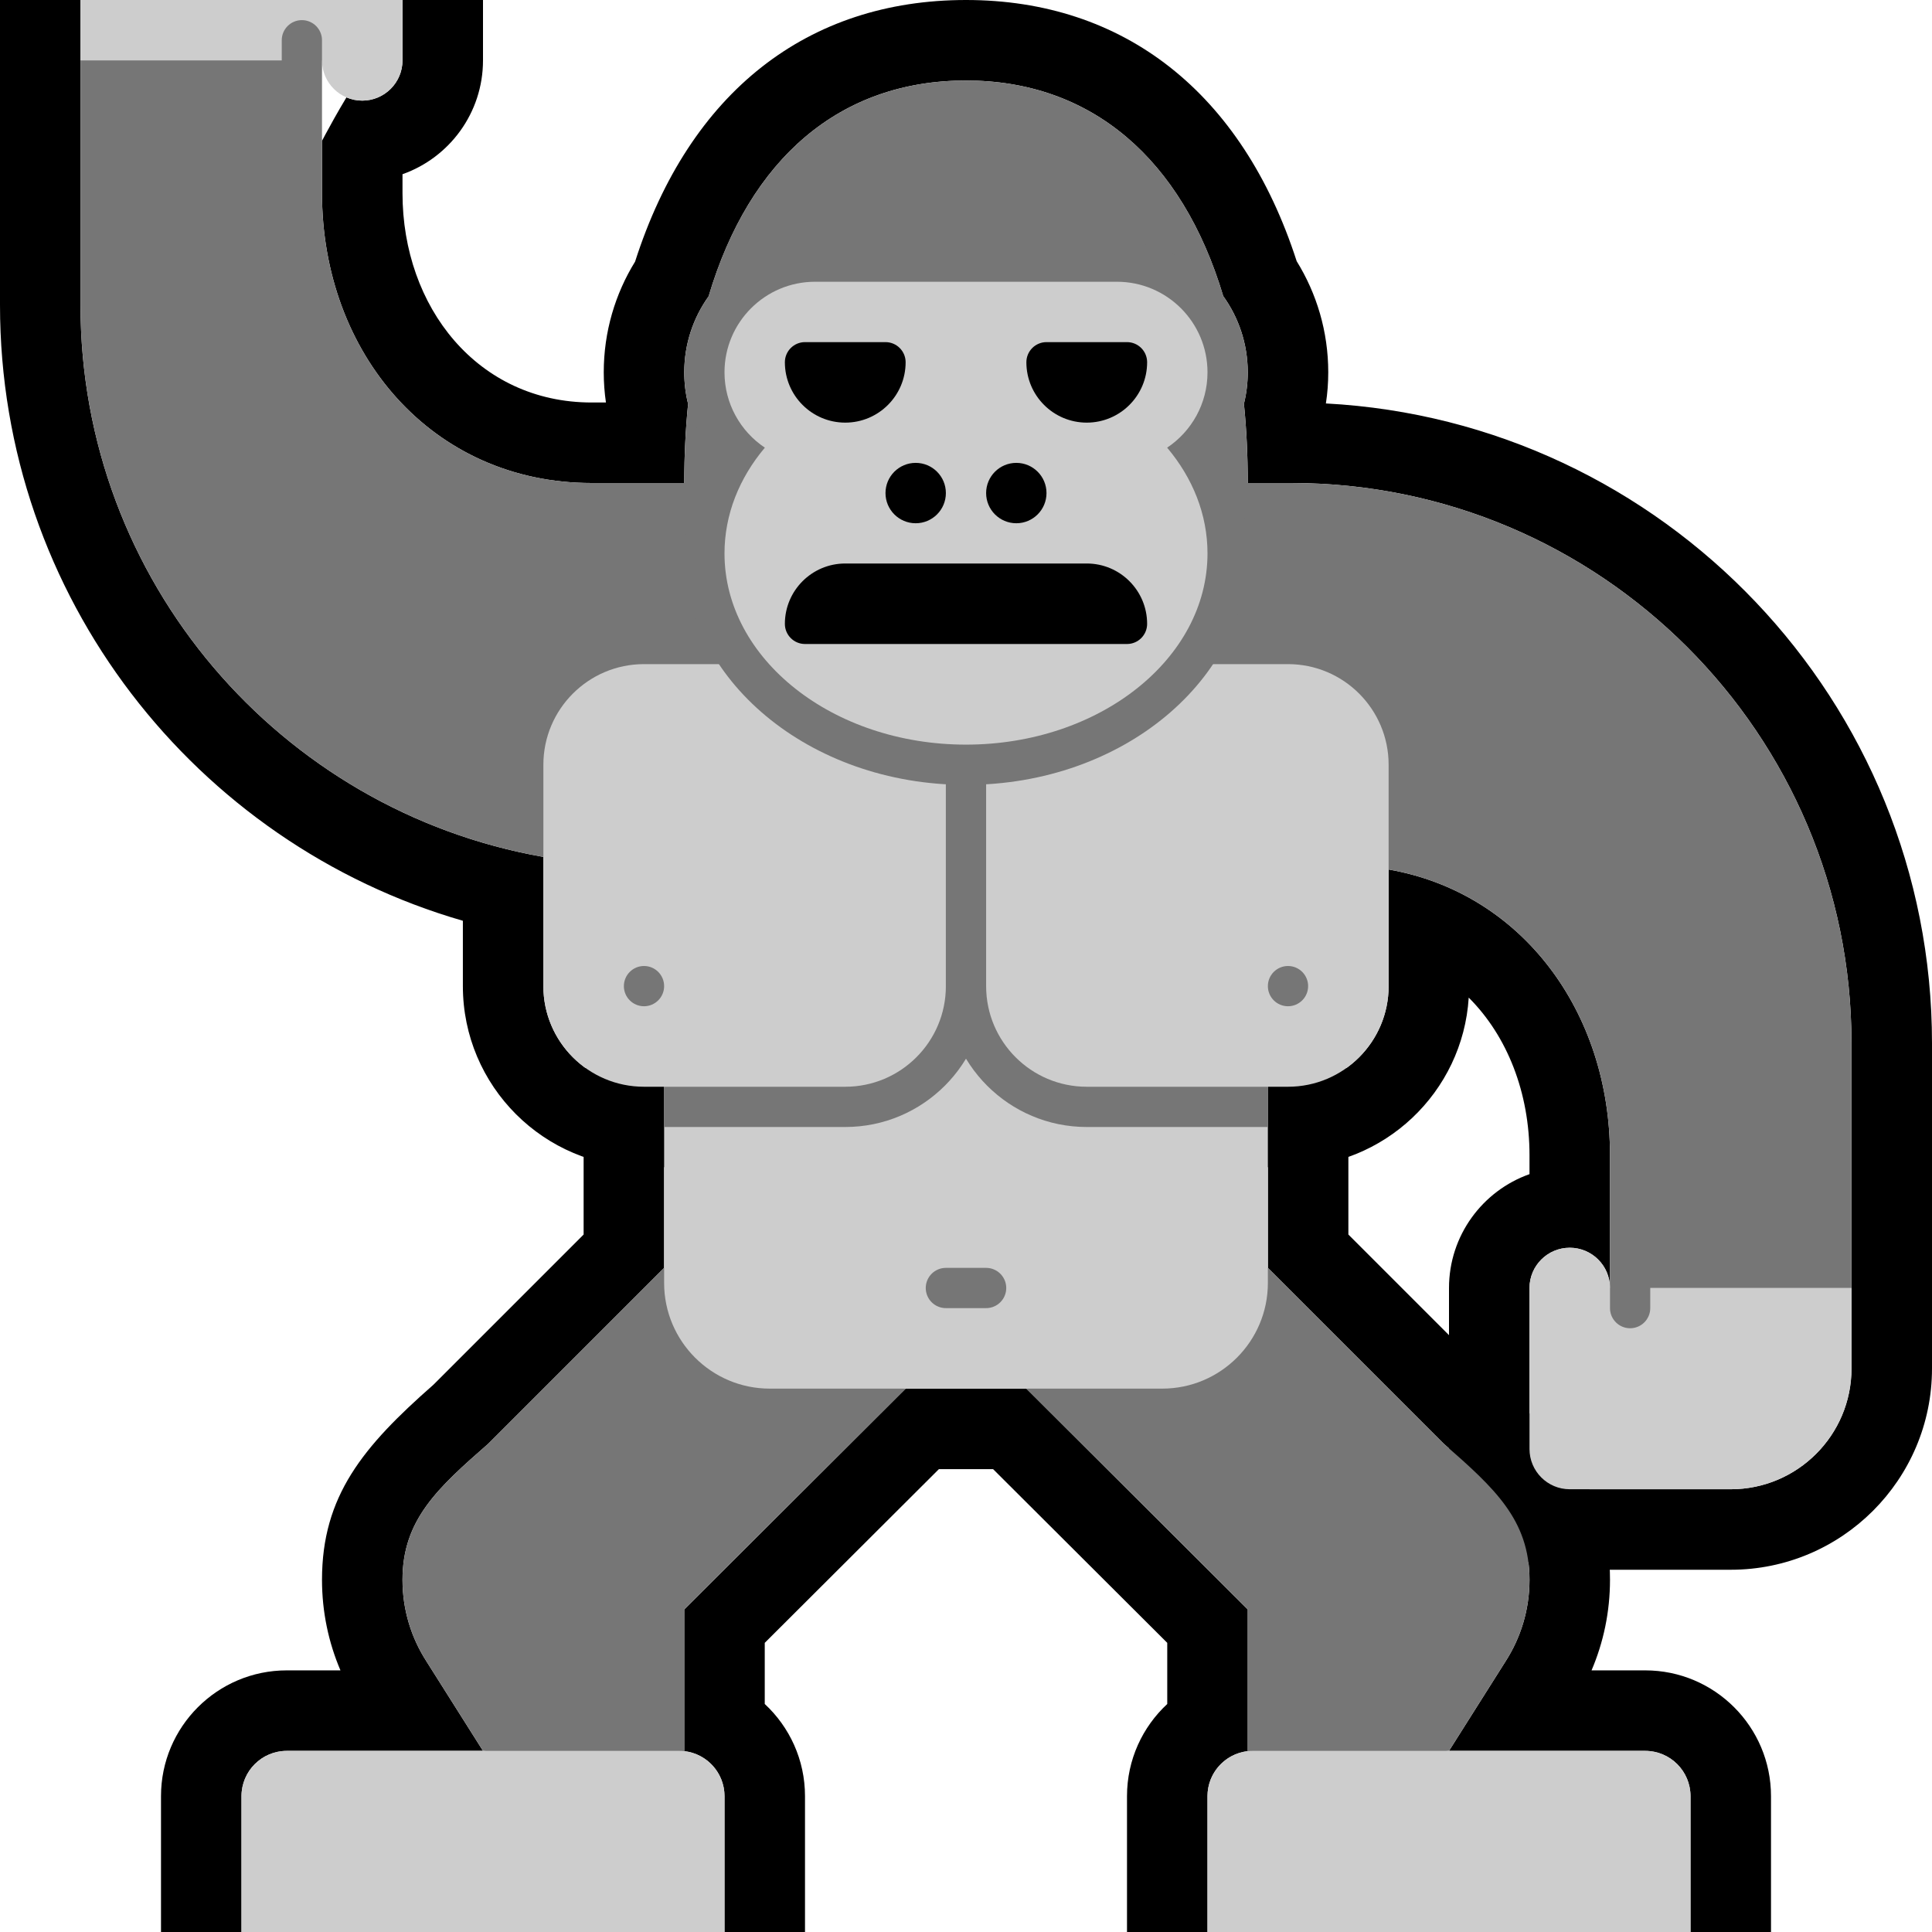 <?xml version="1.0" encoding="UTF-8" standalone="no"?>
<!DOCTYPE svg PUBLIC "-//W3C//DTD SVG 1.1//EN" "http://www.w3.org/Graphics/SVG/1.1/DTD/svg11.dtd">
<svg width="96px" height="96px" version="1.1" xmlns="http://www.w3.org/2000/svg" xmlns:xlink="http://www.w3.org/1999/xlink" xml:space="preserve" xmlns:serif="http://www.serif.com/" style="fill-rule:evenodd;clip-rule:evenodd;stroke-linejoin:round;stroke-miterlimit:2;">
    <path id="outline" d="M72.98,49.57C74.904,51.488 76,54.309 76,57.4L76,58.343C73.67,59.167 72,61.39 72,64C72,64 72,72 72,72C72,75.311 74.689,78 78,78L86,78C91.519,78 96,73.519 96,68L96,51.841C96,34.846 82.656,20.942 65.883,20.047C65.961,19.544 66,19.027 66,18.5C66,16.475 65.425,14.583 64.431,12.978C61.72,4.583 55.833,0 48,0C40.146,0 34.263,4.553 31.557,13C30.571,14.597 30,16.482 30,18.5C30,19.009 30.037,19.51 30.109,20L29.4,20C23.736,20 20,15.264 20,9.6L20,8.657C22.33,7.833 24,5.61 24,3L24,-5C24,-8.311 21.311,-11 18,-11C18,-11 10,-11 10,-11C4.481,-11 0,-6.519 0,-1L0,15.159C0,29.664 9.722,41.916 23,45.753C23,45.753 23,49 23,49C23,53.967 27.033,58 32,58L64,58C68.776,58 72.688,54.272 72.98,49.57ZM17.215,4.839C16.767,5.582 16.382,6.285 16.171,6.677L16,7L16,9.6C16,17.548 21.452,24 29.4,24L34,24C34.001,22.629 34.066,21.319 34.191,20.071C34.066,19.568 34,19.042 34,18.5C34,17.092 34.449,15.788 35.211,14.723C37.247,7.865 41.755,4 48,4C54.23,4 58.74,7.894 60.782,14.713C61.549,15.78 62,17.088 62,18.5C62,19.039 61.934,19.564 61.81,20.065C61.937,21.315 62.001,22.628 62,24L64.159,24C79.525,24 92,36.475 92,51.841L92,68C92,71.311 89.311,74 86,74L78,74C76.896,74 76,73.104 76,72L76,64C76,62.896 76.896,62 78,62C79.095,62 79.986,62.882 80,63.974L80,64L80,57.4C80,50.281 75.625,44.361 69,43.205L69,49C69,51.76 66.76,54 64,54L32,54C29.24,54 27,51.76 27,49L27,42.58C13.937,40.284 4,28.873 4,15.159L4,-1C4,-4.311 6.689,-7 10,-7L18,-7C19.104,-7 20,-6.104 20,-5L20,3C20,4.104 19.104,5 18,5C17.721,5 17.456,4.943 17.215,4.839Z"/>
    <path id="outline1" serif:id="outline" d="M16.917,83L14.25,83C10.801,83 8,85.801 8,89.25L8,96C8,98.209 9.791,100 12,100L36,100C38.209,100 40,98.209 40,96L40,89.25C40,87.441 39.23,85.812 38,84.67C38,84.671 38,81.632 38,81.632C38,81.632 46.654,73 46.654,73C46.654,73 49.346,73 49.346,73C49.346,73 58,81.632 58,81.632C58,81.632 58,84.671 58,84.671C56.77,85.812 56,87.441 56,89.25L56,96C56,98.209 57.791,100 60,100L84,100C86.209,100 88,98.209 88,96L88,89.25C88,85.801 85.199,83 81.75,83L79.083,83C79.673,81.618 80,80.097 80,78.5C80,74.331 77.962,71.879 74.46,68.804C74.466,68.809 67,61.343 67,61.343C67,61.343 67,54 67,54C67,51.791 65.209,50 63,50L33,50C30.791,50 29,51.791 29,54L29,61.343C29,61.343 21.534,68.809 21.534,68.809C18.036,71.881 16,74.333 16,78.5C16,80.097 16.327,81.618 16.917,83ZM63,54L63,63L71.731,71.731C74.255,73.939 76,75.517 76,78.5C76,79.991 75.564,81.38 74.813,82.548L72,87L81.75,87C82.992,87 84,88.008 84,89.25L84,96L60,96L60,89.25C60,88.093 60.876,87.138 62,87.014L62,79.972L51,69L45,69L34,79.972L34,87.014C35.124,87.138 36,88.093 36,89.25L36,96L12,96L12,89.25C12,88.008 13.008,87 14.25,87L24,87L21.187,82.548C20.436,81.38 20,79.991 20,78.5C20,75.517 21.745,73.939 24.269,71.731L33,63L33,54L63,54Z"/>
    <g id="arm">
        <path d="M16,3.026C16.014,4.118 16.905,5 18,5C19.104,5 20,4.104 20,3L20,-5C20,-6.104 19.104,-7 18,-7L10,-7C6.689,-7 4,-4.311 4,-1L4,3L16,3L16,3.026Z" style="fill:rgb(205,205,205);"/>
        <path d="M48,43L48,24L29.4,24C21.452,24 16,17.548 16,9.6L16,2C16,1.448 15.552,1 15,1C14.448,1 14,1.448 14,2L14,3L4,3L4,15.159C4,30.525 16.475,43 31.841,43L48,43Z" style="fill:rgb(118,118,118);"/>
    </g>
    <g id="arm1" serif:id="arm">
        <path d="M80,63.974C79.986,62.882 79.095,62 78,62C76.896,62 76,62.896 76,64L76,72C76,73.104 76.896,74 78,74L86,74C89.311,74 92,71.311 92,68L92,64L80,64L80,63.974Z" style="fill:rgb(205,205,205);"/>
        <path d="M48,24L48,43L66.6,43C74.548,43 80,49.452 80,57.4L80,65C80,65.552 80.448,66 81,66C81.552,66 82,65.552 82,65L82,64L92,64L92,51.841C92,36.475 79.525,24 64.159,24L48,24Z" style="fill:rgb(118,118,118);"/>
    </g>
    <g id="leg">
        <path d="M24.269,71.731L33,63L45,69L34,79.972L34,88L24,87L21.187,82.548L21.187,82.548C20.436,81.38 20,79.991 20,78.5C20,75.517 21.745,73.939 24.269,71.731Z" style="fill:rgb(118,118,118);"/>
        <path d="M36,96L36,89.25C36,88.008 34.992,87 33.75,87L14.25,87C13.008,87 12,88.008 12,89.25L12,96L36,96Z" style="fill:rgb(205,205,205);"/>
    </g>
    <g id="leg1" serif:id="leg">
        <path d="M71.731,71.731L63,63L51,69L62,79.972L62,88L72,87L74.813,82.548L74.813,82.548C75.564,81.38 76,79.991 76,78.5C76,75.517 74.255,73.939 71.731,71.731Z" style="fill:rgb(118,118,118);"/>
        <path d="M60,96L60,89.25C60,88.008 61.008,87 62.25,87L81.75,87C82.992,87 84,88.008 84,89.25L84,96L60,96Z" style="fill:rgb(205,205,205);"/>
    </g>
    <g id="belly">
        <path d="M63,53.25C63,50.352 60.648,48 57.75,48L38.25,48C35.352,48 33,50.352 33,53.25L33,63.75C33,66.648 35.352,69 38.25,69L57.75,69C60.648,69 63,66.648 63,63.75L63,53.25Z" style="fill:rgb(205,205,205);"/>
        <path d="M50,64C50,63.448 49.552,63 49,63L47,63C46.448,63 46,63.448 46,64C46,64.552 46.448,65 47,65L49,65C49.552,65 50,64.552 50,64Z" style="fill:rgb(118,118,118);"/>
    </g>
    <g id="chest">
        <path d="M33,31L33,56L42,56C45.863,56 49,52.863 49,49C49,49 49,38 49,38C49,34.137 45.863,31 42,31L33,31Z" style="fill:rgb(118,118,118);"/>
        <path d="M47,38C47,35.24 44.76,33 42,33L32,33C29.24,33 27,35.24 27,38L27,49C27,51.76 29.24,54 32,54L42,54C44.76,54 47,51.76 47,49L47,38Z" style="fill:rgb(205,205,205);"/>
        <circle cx="32" cy="49" r="1" style="fill:rgb(118,118,118);"/>
    </g>
    <g id="chest1" serif:id="chest">
        <path d="M63,31L63,56L54,56C50.137,56 47,52.863 47,49C47,49 47,38 47,38C47,34.137 50.137,31 54,31L63,31Z" style="fill:rgb(118,118,118);"/>
        <path d="M49,38C49,35.24 51.24,33 54,33L64,33C66.76,33 69,35.24 69,38L69,49C69,51.76 66.76,54 64,54L54,54C51.24,54 49,51.76 49,49L49,38Z" style="fill:rgb(205,205,205);"/>
        <circle cx="64" cy="49" r="1" style="fill:rgb(118,118,118);"/>
    </g>
    <g id="head">
        <path d="M48,4C39.333,4 34.012,11.443 34,24C33.992,32.569 41.691,36.99 48,37C54.309,37.01 61.996,32.488 62,24C62.006,11.536 56.667,4 48,4Z" style="fill:rgb(118,118,118);"/>
        <path d="M40.5,12C36.913,12 34,14.913 34,18.5C34,20.009 34.515,21.4 35.38,22.503C34.49,24.022 34,25.717 34,27.5C34,33.707 40.16,39 48,39C55.84,39 62,33.707 62,27.5C62,25.717 61.51,24.022 60.62,22.503C61.485,21.399 62,20.009 62,18.5C62,14.913 59.087,12 55.5,12L40.5,12Z" style="fill:rgb(118,118,118);"/>
        <path d="M40.5,14L55.5,14C57.984,14 60,16.016 60,18.5C60,20.061 59.204,21.437 57.995,22.244C59.262,23.75 60,25.557 60,27.5C60,32.743 54.623,37 48,37C41.377,37 36,32.743 36,27.5C36,25.557 36.738,23.75 38.005,22.244C36.796,21.437 36,20.061 36,18.5C36,16.016 38.016,14 40.5,14Z" style="fill:rgb(205,205,205);"/>
        <path id="eye-left" serif:id="eye left" d="M39,18C39,17.448 39.448,17 40,17L44,17C44.548,17 44.993,17.441 45,17.987L45,18C45,19.656 43.656,21 42,21C40.344,21 39,19.656 39,18Z"/>
        <path id="eye-right" serif:id="eye right" d="M51,18C51,17.448 51.448,17 52,17L56,17C56.548,17 56.993,17.441 57,17.987L57,18C57,19.656 55.656,21 54,21C52.344,21 51,19.656 51,18Z"/>
        <path id="mouth" d="M40,32C39.448,32 39,31.552 39,31C39,29.344 40.344,28 42,28L54,28C55.656,28 57,29.344 57,31C57,31.552 56.552,32 56,32L40,32Z"/>
        <circle id="nostril-left" serif:id="nostril left" cx="45.5" cy="24.5" r="1.5"/>
        <circle id="nostril-right" serif:id="nostril right" cx="50.5" cy="24.5" r="1.5"/>
    </g>
</svg>
